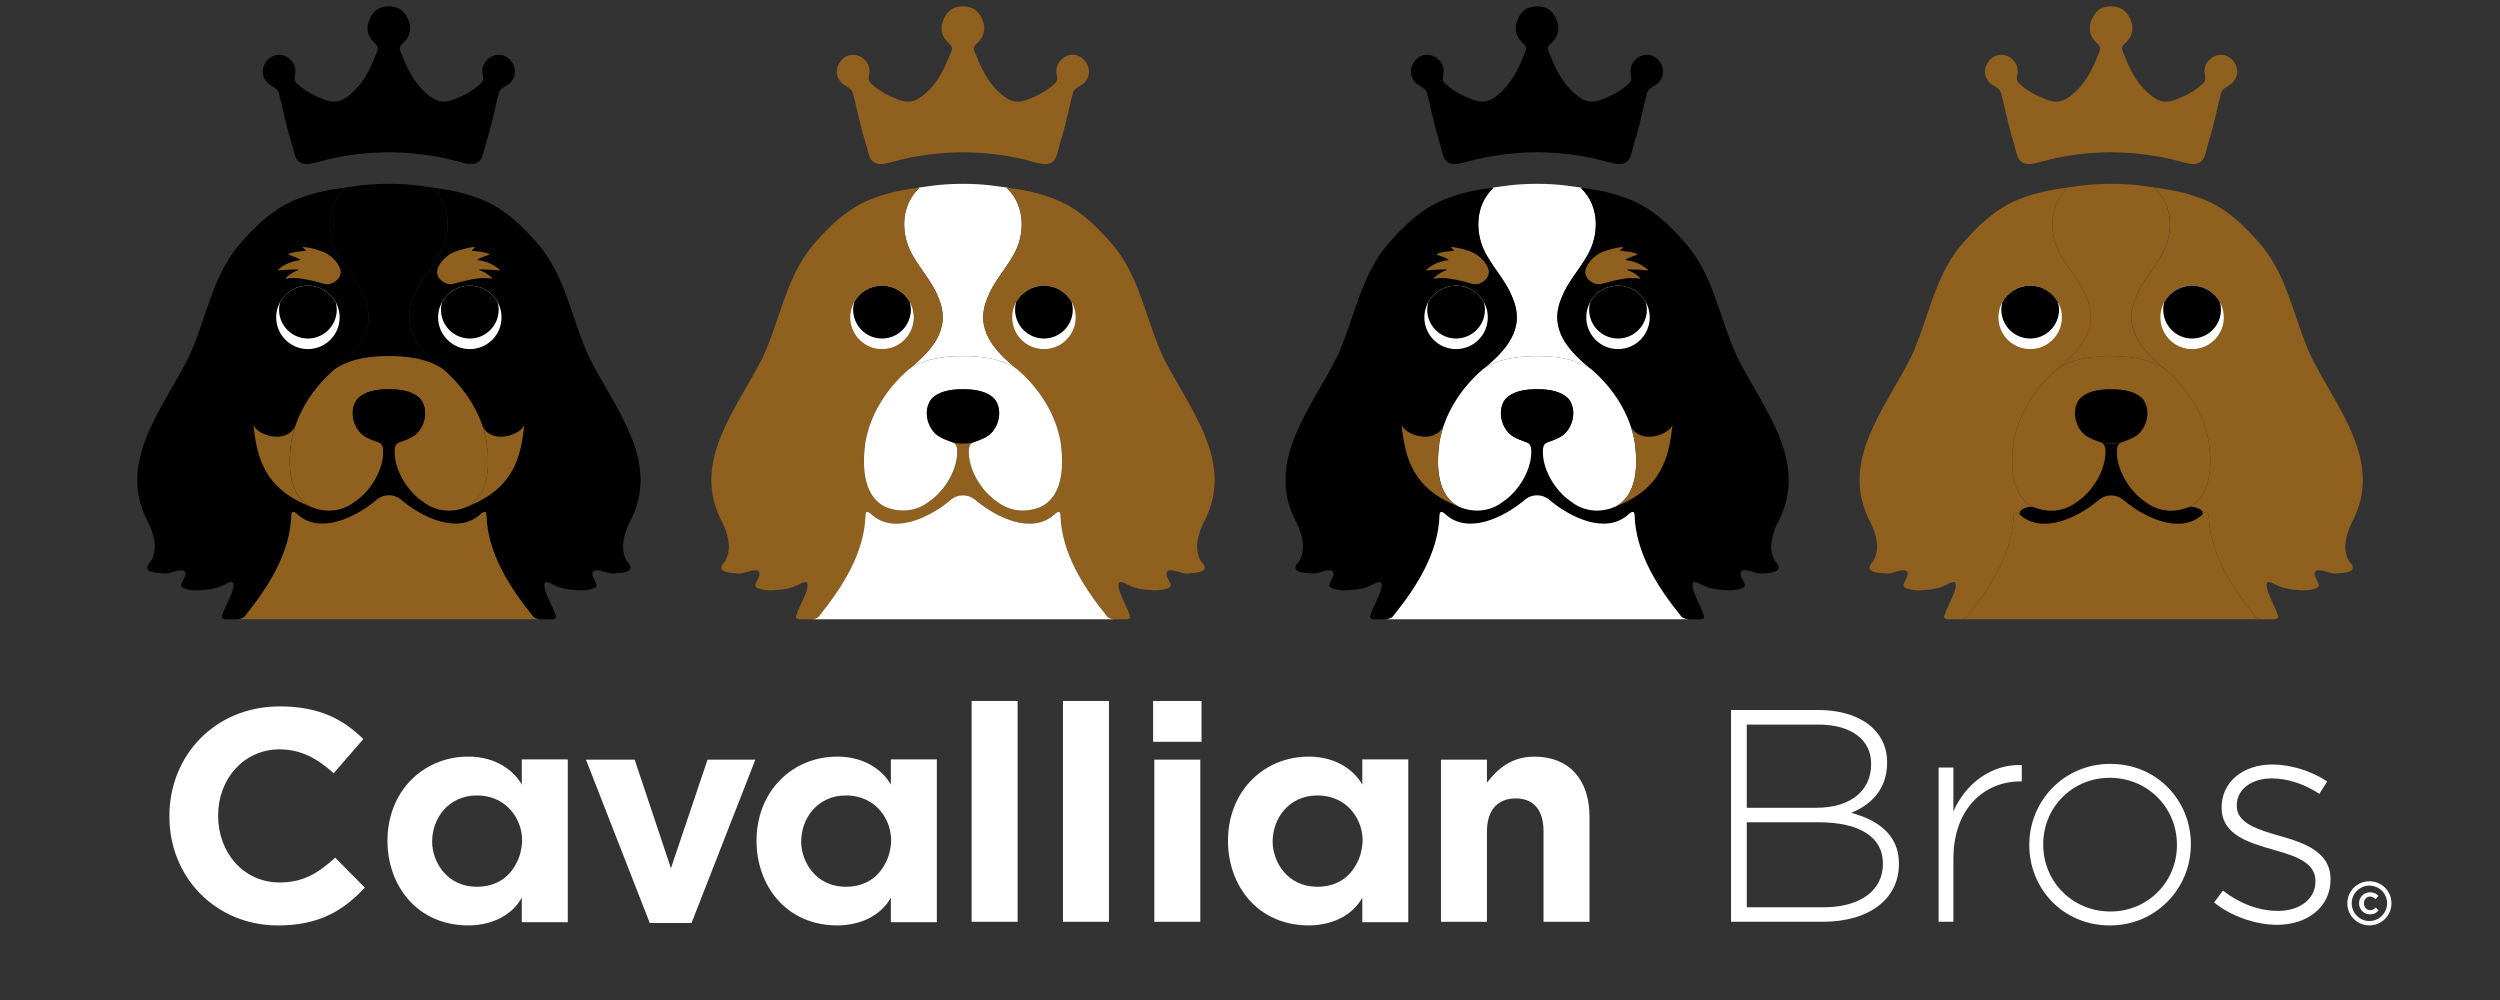 <?xml version="1.0" encoding="UTF-8"?>
<svg id="_レイヤー_1" xmlns="http://www.w3.org/2000/svg" version="1.1" viewBox="0 0 1000 400">
  <rect x="0" y="0" width="1000" height="400" fill="#333333" stroke="none"/>
  <!-- Generator: Adobe Illustrator 29.6.1, SVG Export Plug-In . SVG Version: 2.1.1 Build 9)  -->
  <defs>
    <style>
      .st0 {
        fill: none;
      }

      .st1 {
        fill: #8f601e;
      }

      .st2 {
        fill: #fff;
      }

      .st3 {
        fill: #804f21;
      }
    </style>
  </defs>
  <g id="_レイヤー_11">
    <g>
      <g>
        <path class="st2" d="M67.76,326.6v-.24c0-24.08,18.15-43.8,44.17-43.8,15.97,0,25.53,5.32,33.4,13.07l-11.86,13.67c-6.54-5.93-13.19-9.56-21.66-9.56-14.28,0-24.56,11.86-24.56,26.38v.24c0,14.52,10.04,26.62,24.56,26.62,9.68,0,15.61-3.87,22.26-9.92l11.86,11.98c-8.71,9.32-18.39,15.13-34.73,15.13-24.93,0-43.44-19.24-43.44-43.56h0Z"/>
        <path class="st2" d="M234.38,303.86h19.48l14.52,43.44,14.64-43.44h19.12l-25.53,65.34h-16.7l-25.53-65.34Z"/>
        <path class="st2" d="M388.65,280.38h18.39v88.33h-18.39v-88.33h0Z"/>
        <path class="st2" d="M425.19,280.38h18.39v88.33h-18.39v-88.33Z"/>
        <path class="st2" d="M461.25,280.38h19.36v16.34h-19.36v-16.34ZM461.73,303.86h18.39v64.86h-18.39v-64.86h0Z"/>
        <path class="st2" d="M576.39,303.86h18.39v9.2c4.24-5.44,9.68-10.4,19-10.4,13.91,0,22.02,9.2,22.02,24.08v41.99h-18.39v-36.18c0-8.71-4.11-13.19-11.13-13.19s-11.5,4.48-11.5,13.19v36.18h-18.39v-64.86h0Z"/>
        <g>
          <path class="st2" d="M692.42,284.01h34.97c9.56,0,17.3,2.79,22.02,7.5,3.51,3.51,5.44,7.98,5.44,13.31v.24c0,11.49-7.5,17.3-14.4,20.08,10.16,2.66,19.12,8.47,19.12,20.21v.24c0,14.16-12.1,23.11-30.37,23.11h-36.79v-84.7h0ZM726.67,323.1c12.71,0,21.78-6.17,21.78-17.42v-.24c0-9.32-7.62-15.61-21.18-15.61h-28.56v33.28h27.96,0ZM729.45,362.91c14.52,0,23.72-6.65,23.72-17.3v-.24c0-10.4-9.08-16.46-25.77-16.46h-28.68v34h30.73Z"/>
          <path class="st2" d="M775.43,307h5.93v17.54c4.84-11.01,15.13-19,27.35-18.51v6.53h-.6c-14.28,0-26.74,10.77-26.74,30.85v25.29h-5.93v-61.71h-.01Z"/>
          <path class="st2" d="M811.72,338.1v-.24c0-17.3,13.69-32.31,32.43-32.31s32.19,14.76,32.19,32.07v.24c0,17.3-13.69,32.31-32.43,32.31s-32.19-14.76-32.19-32.07ZM870.77,338.1v-.24c0-14.88-11.77-26.74-26.87-26.74s-26.61,11.98-26.61,26.5v.24c0,14.88,11.77,26.74,26.87,26.74s26.61-11.98,26.61-26.5Z"/>
          <path class="st2" d="M885.65,360.97l3.51-4.72c6.78,5.2,14.28,8.11,22.14,8.11,8.35,0,14.88-4.6,14.88-11.74v-.24c0-7.26-7.74-9.92-16.34-12.34-10.04-2.9-21.18-5.93-21.18-16.94v-.24c0-9.92,8.35-17.06,20.33-17.06,7.38,0,15.73,2.66,21.9,6.78l-3.15,4.96c-5.69-3.75-12.46-6.17-19-6.17-8.47,0-14.04,4.6-14.04,10.77v.24c0,6.9,8.35,9.44,17.18,11.98,9.92,2.79,20.33,6.42,20.33,17.3v.24c0,11.01-9.44,18.03-21.3,18.03-8.96,0-18.76-3.63-25.29-8.95h.03,0Z"/>
        </g>
        <path class="st2" d="M208.72,303.77v10.1c-2.78-5.1-9.84-11.23-21.42-11.23-17.84,0-32.31,13.67-32.31,33.7,0,17.95,11.93,33.82,32.31,33.82,8.92,0,17.37-3.71,21.42-11.11v9.82h18.39v-65.1h-18.39ZM206.58,345.22c-2.69,5.39-7.86,9.48-15.73,9.48-12.71,0-17.99-10.66-17.99-17.99v-.11c0-9.16,6.46-18.42,17.88-18.42,8.51,0,14,4.85,16.48,10.45,1.18,2.59,1.72,5.49,1.62,8.29-.22,2.91-.86,5.71-2.26,8.29h0Z"/>
        <path class="st2" d="M356.34,303.77v10.1c-2.78-5.1-9.84-11.23-21.42-11.23-17.84,0-32.31,13.67-32.31,33.7,0,17.95,11.93,33.82,32.31,33.82,8.92,0,17.37-3.71,21.42-11.11v9.82h18.39v-65.1h-18.39,0ZM354.19,345.22c-2.69,5.39-7.86,9.48-15.73,9.48-12.71,0-17.99-10.66-17.99-17.99v-.11c0-9.16,6.46-18.42,17.88-18.42,8.51,0,14,4.85,16.48,10.45,1.18,2.59,1.72,5.49,1.62,8.29-.22,2.91-.86,5.71-2.26,8.29h0Z"/>
        <path class="st2" d="M544.92,303.77v10.1c-2.78-5.1-9.84-11.23-21.42-11.23-17.84,0-32.31,13.67-32.31,33.7,0,17.95,11.93,33.82,32.31,33.82,8.92,0,17.37-3.71,21.42-11.11v9.82h18.39v-65.1h-18.39ZM542.78,345.22c-2.69,5.39-7.86,9.48-15.73,9.48-12.71,0-17.99-10.66-17.99-17.99v-.11c0-9.16,6.46-18.42,17.88-18.42,8.51,0,14,4.85,16.48,10.45,1.18,2.59,1.72,5.49,1.62,8.29-.22,2.91-.86,5.71-2.26,8.29h0Z"/>
        <g>
          <path class="st2" d="M947.76,354.25c3.91,0,7.08,3.18,7.08,7.08s-3.18,7.08-7.08,7.08-7.08-3.18-7.08-7.08,3.18-7.08,7.08-7.08M947.76,352.5c-4.88,0-8.83,3.95-8.83,8.83s3.95,8.83,8.83,8.83,8.83-3.95,8.83-8.83-3.95-8.83-8.83-8.83h0Z"/>
          <path class="st2" d="M943.62,361.37v-.03c0-2.4,1.86-4.42,4.39-4.42,1.6,0,2.59.59,3.38,1.46l-1.2,1.3c-.59-.62-1.22-1.05-2.19-1.05-1.41,0-2.43,1.22-2.43,2.69v.03c0,1.5,1.04,2.72,2.53,2.72.91,0,1.59-.43,2.19-1.06l1.17,1.15c-.83.93-1.81,1.58-3.46,1.58-2.51,0-4.37-1.97-4.37-4.37h-.01Z"/>
        </g>
      </g>
      <rect class="st0" x="67.76" y="280.38" width="864.48" height="89.78"/>
      <rect class="st0" y="247.71" width="1000" height="155.12"/>
    </g>
  </g>
  <g id="_レイヤー_2">
    <g>
      <g>
        <g>
          <g>
            <path class="st2" d="M577.59,169.92c.57-1.62,1.23-3.2,1.97-4.74-.74,1.54-1.4,3.13-1.97,4.74Z"/>
            <path class="st2" d="M581.18,162.09c.56-.97,1.15-1.93,1.77-2.87-.62.94-1.21,1.89-1.77,2.87Z"/>
            <path class="st2" d="M650.07,165.17c.74,1.54,1.4,3.13,1.97,4.74-.57-1.62-1.23-3.2-1.97-4.74Z"/>
            <path class="st2" d="M591.8,148.9c-.37.34-.73.68-1.09,1.02.36-.35.72-.69,1.09-1.02Z"/>
            <path class="st2" d="M593.18,147.67c-.38.33-.76.66-1.13,1,.37-.34.75-.67,1.13-1Z"/>
            <path class="st2" d="M589.57,151.06c.33-.33.65-.66.99-.98-.33.32-.66.65-.99.98Z"/>
            <path class="st2" d="M582.98,159.17c.3-.46.62-.91.93-1.36-.32.45-.63.9-.93,1.36Z"/>
            <path class="st2" d="M587.14,153.7c.34-.39.68-.77,1.03-1.16-.35.38-.69.77-1.03,1.16Z"/>
            <path class="st2" d="M588.34,152.35c.34-.37.69-.74,1.05-1.11-.35.36-.7.73-1.05,1.11Z"/>
            <path class="st2" d="M586.1,154.94c.34-.41.68-.82,1.02-1.23-.35.4-.69.81-1.02,1.23Z"/>
            <path class="st2" d="M583.99,157.71c.63-.88,1.28-1.75,1.96-2.59-.68.84-1.34,1.71-1.96,2.59Z"/>
            <path class="st2" d="M581.15,162.16c-.56.98-1.08,1.98-1.57,2.99.49-1.02,1.01-2.01,1.57-2.99Z"/>
            <path class="st2" d="M650.06,165.15c-.49-1.02-1.01-2.01-1.57-2.99.56.98,1.08,1.98,1.57,2.99Z"/>
            <path class="st2" d="M640.07,151.06c-.33-.33-.65-.66-.99-.98.33.32.66.65.99.98Z"/>
            <path class="st2" d="M638.92,149.92c-.36-.35-.72-.69-1.09-1.02.37.34.73.68,1.09,1.02Z"/>
            <path class="st2" d="M640.24,151.24c.35.36.7.73,1.05,1.11-.34-.37-.69-.74-1.05-1.11Z"/>
            <path class="st2" d="M597.02,75.48c-7.31,7.15-7.18,18.83-2.01,27.2,3.13,5.47,7.68,10.33,9.93,16.28,5.46,12.48-2.5,21.23-11.76,28.71,6.86-4.7,15.94-5.22,21.63-5.22s14.77.52,21.63,5.22c-9.26-7.48-17.22-16.23-11.76-28.71,2.25-5.95,6.8-10.81,9.93-16.28,5.17-8.37,5.3-20.05-2.01-27.2-.13-.18-.1-.35.13-.39-3.86-.51-9.07-1.56-17.93-1.56s-14.06,1.04-17.93,1.56c.23.03.26.21.13.39,0,0,.02,0,.02,0Z"/>
            <path class="st2" d="M637.58,148.67c-.37-.34-.75-.67-1.13-1,.38.33.76.66,1.13,1Z"/>
            <path class="st2" d="M641.47,152.54c.35.38.69.77,1.03,1.16-.34-.39-.68-.77-1.03-1.16Z"/>
            <path class="st2" d="M646.68,159.23c.62.94,1.21,1.89,1.77,2.87-.56-.97-1.15-1.93-1.77-2.87Z"/>
            <path class="st2" d="M645.72,157.81c.32.45.63.9.93,1.36-.3-.46-.62-.91-.93-1.36Z"/>
            <path class="st2" d="M642.51,153.71c.35.4.69.81,1.02,1.23-.34-.41-.68-.82-1.02-1.23Z"/>
            <path class="st2" d="M643.68,155.12c.68.84,1.34,1.71,1.96,2.59-.63-.88-1.28-1.75-1.96-2.59Z"/>
          </g>
          <path d="M656.26,22.43c-2.43,1.01-4.29,3.66-4.09,6.34.06,1.07.49,2.17.28,3.23-.32,1.19-1.49,1.89-2.39,2.68-2.5,2.09-5.5,3.65-8.59,4.81-5.66,2.52-8.75.71-12.92-3.28-3.74-3.7-6.26-8.52-8.13-13.36-.42-1.21-1.24-2.38-1.25-3.58.07-1.15,1.42-1.98,2.16-2.9,1.91-2.04,2.48-4.85,1.64-7.45-1.3-4.07-3.83-6.39-8.16-6.39s-6.86,2.32-8.16,6.39c-.83,2.6-.26,5.41,1.64,7.45.73.92,2.08,1.75,2.16,2.9,0,1.21-.83,2.37-1.25,3.58-1.87,4.84-4.39,9.66-8.13,13.36-4.16,3.99-7.26,5.8-12.92,3.28-3.09-1.16-6.09-2.72-8.59-4.81-.9-.8-2.07-1.49-2.39-2.68-.21-1.06.22-2.15.28-3.23.2-2.68-1.66-5.33-4.09-6.34-5.96-2.66-11.75,5.08-7.62,10.1,1.31,1.9,4.1,2.19,4.98,4.43,1.5,5.53,2.57,11.3,4.15,16.79.48,1.73,1.08,3.45,1.51,5.2.72,2.3.8,4.86,3.16,6.18,2.47,1.06,4.4.19,6.92-.32,9.16-2.67,19.69-3.9,28.34-3.9s19.19,1.23,28.34,3.9c2.52.51,4.44,1.38,6.92.32,2.36-1.33,2.44-3.89,3.16-6.18.43-1.75,1.03-3.47,1.51-5.2,1.58-5.49,2.66-11.26,4.15-16.79.88-2.24,3.67-2.53,4.98-4.43,4.13-5.02-1.66-12.76-7.62-10.1,0,0,.02,0,.02,0Z"/>
          <path class="st3" d="M649.86,65.92"/>
          <path d="M601.14,200.67c-5.09,3.98-11.6,4.5-17.37,2.1-9.23-4.44-9.26-17.07-8.01-25.89,1.97-11.44,8.72-21.75,17.42-29.21,9.26-7.48,17.22-16.23,11.76-28.71-2.25-5.95-6.8-10.81-9.93-16.28-5.17-8.37-5.3-20.05,2.01-27.2.13-.18.1-.35-.13-.39-5.4.68-11.98,1.94-17.2,3.98-10.4,3.52-18.37,11.29-25.31,19.5-10.45,12.82-12.81,29.69-19.66,44.36-10.44,20.78-28.91,41.92-16.28,65.81,2.38,4.77,4.09,10.75,1.27,15.66-4.58,4.77,2.2,4.7,5.29,5.02,2.46.17,5.47-1.94,7.87-1.11,2.41,2.23-3.84,6.13.43,7.15,2.53.81,4.92.83,7.47.49,2.47-.17,5.07-.57,7.37-1.68,1.22-.43,2.79-1.69,4.06-1.42,2.27,1.87-4.47,11.9-4.17,14.19l.02.04c.86,1.02,2.29.51,4.07.65,2.02,0,4.24.25,5.49-1.71,9.17-11.45,17.75-24.92,18.22-39.94.06-2.21,1.58-1.16,2.6-.14,9.04,7.88,22.84,1.04,30.78-5.4,2.06-1.91,3.94-2.4,5.62-2.4s3.56.49,5.62,2.4c7.94,6.44,21.75,13.28,30.78,5.4,1.02-1.02,2.54-2.07,2.6.14.47,15.02,9.05,28.49,18.22,39.94,1.25,1.96,3.46,1.71,5.49,1.71,1.78-.14,3.21.38,4.07-.65l.02-.04c.3-2.29-6.44-12.32-4.17-14.19,1.27-.26,2.84.99,4.06,1.42,2.29,1.11,4.9,1.5,7.37,1.68,2.55.34,4.93.32,7.47-.49,4.26-1.02-1.98-4.92.43-7.15,2.4-.82,5.41,1.28,7.87,1.11,3.09-.32,9.87-.25,5.29-5.02-2.82-4.91-1.11-10.9,1.27-15.66,12.63-23.89-5.84-45.03-16.28-65.81-6.85-14.67-9.22-31.54-19.66-44.36-6.94-8.2-14.91-15.98-25.31-19.5-5.22-2.04-11.81-3.3-17.2-3.98-.23.03-.26.21-.13.39,7.31,7.15,7.18,18.83,2.01,27.2-3.13,5.47-7.68,10.33-9.93,16.28-5.46,12.48,2.5,21.23,11.76,28.71,8.7,7.47,15.45,17.77,17.42,29.21,1.26,8.81,1.22,21.45-8.01,25.89-5.77,2.4-12.28,1.89-17.37-2.1-6.36-4.18-11.89-13.29-11.29-21.08.51-3.28,2.17-2.26,6.86-4.8,4.7-2.54,7.13-10.24,3.44-15.13-2.76-3.05-7.48-3.97-12.68-3.97s-9.92.91-12.68,3.97c-3.69,4.89-1.25,12.59,3.44,15.13,4.7,2.54,6.36,1.52,6.86,4.8.6,7.79-4.93,16.9-11.29,21.08h-.04,0Z"/>
          <path class="st2" d="M672.04,246.02c-9.17-11.45-17.75-24.92-18.22-39.94-.06-2.21-1.58-1.16-2.6-.14-9.04,7.88-22.84,1.04-30.78-5.4-2.06-1.91-3.94-2.4-5.62-2.4s-3.56.49-5.62,2.4c-7.94,6.44-21.75,13.28-30.78,5.4-1.02-1.02-2.54-2.07-2.6.14-.47,15.02-9.05,28.49-18.22,39.94-.78,1.23-1.95,1.59-3.21,1.69h120.86c-1.26-.1-2.43-.46-3.21-1.69Z"/>
          <path d="M609.58,176.53c-.1-.04-.19-.07-.28-.1.1.03.19.07.28.1Z"/>
          <path d="M620.05,176.53c.1-.04.19-.07.28-.1-.1.03-.19.07-.28.1Z"/>
          <path class="st0" d="M645.86,202.77c-5.77,2.4-12.28,1.89-17.37-2.1-6.36-4.18-11.89-13.29-11.29-21.08.28-1.81.91-2.31,2.22-2.82-1.35.45-2.97.68-4.6.68s-3.25-.23-4.6-.68c1.3.51,1.94,1.01,2.22,2.82.6,7.79-4.93,16.9-11.29,21.08-5.09,3.98-11.6,4.5-17.37,2.1-1.29-.41-6.69.77-5.36,3.18,9.04,7.88,22.84,1.04,30.78-5.4,2.06-1.91,3.94-2.4,5.62-2.4s3.56.49,5.62,2.4c7.94,6.44,21.75,13.28,30.78,5.4,1.33-2.4-4.07-3.59-5.36-3.18h0Z"/>
          <path class="st0" d="M658.01,175.82c-2.25-12.37-9.12-22.14-16.15-28.52s-16.93-9.02-27.04-9.02-20.01,2.64-27.04,9.02c-7.03,6.38-13.9,16.15-16.15,28.52-2.25,12.37-.39,21.86,6.79,30.12-1.33-2.4,4.07-3.59,5.36-3.18-9.23-4.44-9.26-17.07-8.01-25.89,1.97-11.44,8.72-21.75,17.42-29.21,6.86-4.7,15.95-5.22,21.63-5.22s14.77.52,21.63,5.22c8.7,7.47,15.45,17.77,17.42,29.21,1.26,8.81,1.22,21.45-8.01,25.89,1.29-.41,6.69.77,5.36,3.18,7.18-8.27,9.04-17.75,6.79-30.12h0Z"/>
          <path class="st2" d="M645.86,202.77c-5.77,2.4-12.28,1.89-17.37-2.1-6.36-4.18-11.89-13.29-11.29-21.08.28-1.81.91-2.31,2.22-2.82.2-.08.41-.16.64-.24.1-.04.19-.07.28-.1.96-.35,2.17-.79,3.73-1.64,4.7-2.54,7.13-10.24,3.44-15.13-2.76-3.05-7.48-3.97-12.68-3.97s-9.92.91-12.68,3.97c-3.69,4.89-1.25,12.59,3.44,15.13,1.55.84,2.77,1.29,3.73,1.64.09.03.18.06.28.1.23.08.44.16.64.24,1.3.51,1.94,1.01,2.22,2.82.6,7.79-4.93,16.9-11.29,21.08-5.09,3.98-11.6,4.5-17.37,2.1-9.23-4.44-9.26-17.07-8.01-25.89,1.97-11.44,8.72-21.75,17.42-29.21,6.86-4.7,15.95-5.22,21.63-5.22s14.77.52,21.63,5.22c8.7,7.47,15.45,17.77,17.42,29.21,1.26,8.81,1.22,21.45-8.01,25.89h-.02Z"/>
          <path d="M627.5,159.66c-2.76-3.05-7.48-3.97-12.68-3.97s-9.92.91-12.68,3.97c-3.69,4.89-1.25,12.59,3.44,15.13,1.55.84,2.77,1.29,3.73,1.64.09.03.18.06.28.1.23.08.44.16.64.24,1.35.45,2.97.68,4.6.68s3.25-.23,4.6-.68c.2-.08.41-.16.64-.24.1-.04.19-.07.28-.1.96-.35,2.17-.79,3.73-1.64,4.7-2.54,7.13-10.24,3.44-15.13h-.02Z"/>
          <circle class="st2" cx="582.43" cy="126.95" r="12.69"/>
          <path d="M593.56,120.85c-2.16-3.93-6.33-6.59-11.13-6.59s-8.97,2.66-11.13,6.59c-.26.96-.41,1.97-.41,3.02,0,6.37,5.17,11.54,11.54,11.54s11.54-5.17,11.54-11.54c0-1.05-.15-2.06-.41-3.02Z"/>
          <circle class="st2" cx="647.2" cy="126.95" r="12.69"/>
          <path d="M636.07,120.85c2.16-3.93,6.33-6.59,11.13-6.59s8.97,2.66,11.13,6.59c.26.96.41,1.97.41,3.02,0,6.37-5.17,11.54-11.54,11.54s-11.54-5.17-11.54-11.54c0-1.05.15-2.06.41-3.02Z"/>
          <path class="st1" d="M589.26,113.59c1.02.18,2.02.14,3.14-.44,2.8-1.46,4.01-3.85,2.46-6.74-1.44-2.67-3.95-4.83-6.8-5.86-3.64-1.32-6.38-1.67-7.41-1.76-.16-.01-.25.18-.13.29l1.01,1.01c.1.1.04.28-.11.29-1.22.06-5.07.33-6.63,1.21-.12.07-.11.24.01.3,1.14.51,3.44,1.1,4.46,1.89.12.09.06.28-.09.3-4.6.5-7.66,2.9-8.66,3.8-.12.11-.03.31.13.29,3.05-.31,6.21-.41,7.82-.43.19,0,.24.26.06.33-2.71,1-4.29,2.44-4.94,3.14-.11.12,0,.31.16.28,2.83-.63,5.91-.14,8.71.42,1.36.27,2.72.58,4.06.95.98.27,1.88.59,2.77.75l-.02-.02h0Z"/>
          <path class="st1" d="M640.38,113.59c-1.02.18-2.02.14-3.14-.44-2.8-1.46-4.01-3.85-2.46-6.74,1.44-2.67,3.95-4.83,6.8-5.86,3.64-1.32,6.38-1.67,7.41-1.76.16-.01.25.18.13.29l-1.01,1.01c-.1.1-.04.28.11.29,1.22.06,5.07.33,6.63,1.21.12.07.11.24-.01.3-1.14.51-3.44,1.1-4.46,1.89-.12.09-.06.28.09.3,4.6.5,7.66,2.9,8.66,3.8.12.11.03.31-.13.29-3.05-.31-6.21-.41-7.82-.43-.19,0-.24.26-.06.33,2.71,1,4.29,2.44,4.94,3.14.11.12,0,.31-.16.28-2.83-.63-5.91-.14-8.71.42-1.36.27-2.72.58-4.06.95-.98.27-1.88.59-2.77.75l.02-.02h0Z"/>
          <path class="st1" d="M583.77,202.77c-9.23-4.44-9.26-17.07-8.01-25.89.37-2.17.92-4.3,1.62-6.37h0c-3.95,7.52-15.49,3.38-16.76-.59,1.46,13.15,4.2,25.56,23.15,32.85h0Z"/>
          <path class="st1" d="M645.86,202.77c9.23-4.44,9.26-17.07,8.01-25.89-.37-2.17-.92-4.3-1.62-6.37h0c3.95,7.52,15.49,3.38,16.76-.59-1.46,13.15-4.2,25.56-23.15,32.85h0Z"/>
        </g>
        <g>
          <g>
            <g>
              <path class="st2" d="M347.95,169.92c.57-1.62,1.23-3.2,1.97-4.74-.74,1.54-1.4,3.13-1.97,4.74Z"/>
              <path class="st2" d="M351.55,162.09c.56-.97,1.15-1.93,1.77-2.87-.62.94-1.21,1.89-1.77,2.87Z"/>
              <path class="st2" d="M420.44,165.17c.74,1.54,1.4,3.13,1.97,4.74-.57-1.62-1.23-3.2-1.97-4.74Z"/>
              <path class="st2" d="M362.17,148.9c-.37.34-.73.68-1.09,1.02.36-.35.72-.69,1.09-1.02Z"/>
              <path class="st2" d="M363.55,147.67c-.38.33-.76.66-1.13,1,.37-.34.75-.67,1.13-1Z"/>
              <path class="st2" d="M359.93,151.06c.33-.33.65-.66.99-.98-.33.32-.66.65-.99.98Z"/>
              <path class="st2" d="M353.35,159.17c.3-.46.62-.91.93-1.36-.32.45-.63.9-.93,1.36Z"/>
              <path class="st2" d="M357.5,153.7c.34-.39.68-.77,1.03-1.16-.35.38-.69.77-1.03,1.16Z"/>
              <path class="st2" d="M358.71,152.35c.34-.37.69-.74,1.05-1.11-.35.36-.7.73-1.05,1.11Z"/>
              <path class="st2" d="M356.47,154.94c.34-.41.68-.82,1.02-1.23-.35.4-.69.81-1.02,1.23Z"/>
              <path class="st2" d="M354.36,157.71c.63-.88,1.28-1.75,1.96-2.59-.68.84-1.34,1.71-1.96,2.59Z"/>
              <path class="st2" d="M351.51,162.16c-.56.98-1.08,1.98-1.57,2.99.49-1.02,1.01-2.01,1.57-2.99Z"/>
              <path class="st2" d="M420.43,165.15c-.49-1.02-1.01-2.01-1.57-2.99.56.98,1.08,1.98,1.57,2.99Z"/>
              <path class="st2" d="M410.43,151.06c-.33-.33-.65-.66-.99-.98.33.32.66.65.99.98Z"/>
              <path class="st2" d="M409.29,149.92c-.36-.35-.72-.69-1.09-1.02.37.34.73.68,1.09,1.02Z"/>
              <path class="st2" d="M410.61,151.24c.35.36.7.73,1.05,1.11-.34-.37-.69-.74-1.05-1.11Z"/>
              <path class="st2" d="M367.39,75.48c-7.31,7.15-7.18,18.83-2.01,27.2,3.13,5.47,7.68,10.33,9.93,16.28,5.46,12.48-2.5,21.23-11.76,28.71,6.86-4.7,15.94-5.22,21.63-5.22s14.77.52,21.63,5.22c-9.26-7.48-17.22-16.23-11.76-28.71,2.25-5.95,6.8-10.81,9.93-16.28,5.17-8.37,5.3-20.05-2.01-27.2-.13-.18-.1-.35.13-.39-3.86-.51-9.07-1.56-17.93-1.56s-14.06,1.04-17.93,1.56c.23.03.26.21.13.39h.02Z"/>
              <path class="st2" d="M407.95,148.67c-.37-.34-.75-.67-1.13-1,.38.33.76.66,1.13,1Z"/>
              <path class="st2" d="M411.83,152.54c.35.38.69.77,1.03,1.16-.34-.39-.68-.77-1.03-1.16Z"/>
              <path class="st2" d="M417.05,159.23c.62.94,1.21,1.89,1.77,2.87-.56-.97-1.15-1.93-1.77-2.87Z"/>
              <path class="st2" d="M416.08,157.81c.32.45.63.9.93,1.36-.3-.46-.62-.91-.93-1.36Z"/>
              <path class="st2" d="M412.87,153.71c.35.4.69.81,1.02,1.23-.34-.41-.68-.82-1.02-1.23Z"/>
              <path class="st2" d="M414.04,155.12c.68.84,1.34,1.71,1.96,2.59-.63-.88-1.28-1.75-1.96-2.59Z"/>
            </g>
            <path class="st1" d="M426.62,22.43c-2.43,1.01-4.29,3.66-4.09,6.34.06,1.07.49,2.17.28,3.23-.32,1.19-1.49,1.89-2.39,2.68-2.5,2.09-5.5,3.65-8.59,4.81-5.66,2.52-8.75.71-12.92-3.28-3.74-3.7-6.26-8.52-8.13-13.36-.42-1.21-1.24-2.38-1.25-3.58.07-1.15,1.42-1.98,2.16-2.9,1.91-2.04,2.48-4.85,1.64-7.45-1.3-4.07-3.83-6.39-8.16-6.39s-6.86,2.32-8.16,6.39c-.83,2.6-.26,5.41,1.64,7.45.73.92,2.08,1.75,2.16,2.9,0,1.21-.83,2.37-1.25,3.58-1.87,4.84-4.39,9.66-8.13,13.36-4.16,3.99-7.26,5.8-12.92,3.28-3.09-1.16-6.09-2.72-8.59-4.81-.9-.8-2.07-1.49-2.39-2.68-.21-1.06.22-2.15.28-3.23.2-2.68-1.66-5.33-4.09-6.34-5.96-2.66-11.75,5.08-7.62,10.1,1.31,1.9,4.1,2.19,4.98,4.43,1.5,5.53,2.57,11.3,4.15,16.79.48,1.73,1.08,3.45,1.51,5.2.72,2.3.8,4.86,3.16,6.18,2.47,1.06,4.4.19,6.92-.32,9.16-2.67,19.69-3.9,28.34-3.9s19.19,1.23,28.34,3.9c2.52.51,4.44,1.38,6.92.32,2.36-1.33,2.44-3.89,3.16-6.18.43-1.75,1.03-3.47,1.51-5.2,1.58-5.49,2.66-11.26,4.15-16.79.88-2.24,3.67-2.53,4.98-4.43,4.13-5.02-1.66-12.76-7.62-10.1h.02,0Z"/>
            <path class="st3" d="M420.22,65.92"/>
            <path class="st1" d="M371.51,200.67c-5.09,3.98-11.6,4.5-17.37,2.1-9.23-4.44-9.26-17.07-8.01-25.89,1.97-11.44,8.72-21.75,17.42-29.21,9.26-7.48,17.22-16.23,11.76-28.71-2.25-5.95-6.8-10.81-9.93-16.28-5.17-8.37-5.3-20.05,2.01-27.2.13-.18.1-.35-.13-.39-5.4.68-11.98,1.94-17.2,3.98-10.4,3.52-18.37,11.29-25.31,19.5-10.45,12.82-12.81,29.69-19.66,44.36-10.44,20.78-28.91,41.92-16.28,65.81,2.38,4.77,4.09,10.75,1.27,15.66-4.58,4.77,2.2,4.7,5.29,5.02,2.46.17,5.47-1.94,7.87-1.11,2.41,2.23-3.84,6.13.43,7.15,2.53.81,4.92.83,7.47.49,2.47-.17,5.07-.57,7.37-1.68,1.22-.43,2.79-1.69,4.06-1.42,2.27,1.87-4.47,11.9-4.17,14.19l.02.04c.86,1.02,2.29.51,4.07.65,2.02,0,4.24.25,5.49-1.71,9.17-11.45,17.75-24.92,18.22-39.94.06-2.21,1.58-1.16,2.6-.14,9.04,7.88,22.84,1.04,30.78-5.4,2.06-1.91,3.94-2.4,5.62-2.4s3.56.49,5.62,2.4c7.94,6.44,21.75,13.28,30.78,5.4,1.02-1.02,2.54-2.07,2.6.14.47,15.02,9.05,28.49,18.22,39.94,1.25,1.96,3.46,1.71,5.49,1.71,1.78-.14,3.21.38,4.07-.65l.02-.04c.3-2.29-6.44-12.32-4.17-14.19,1.27-.26,2.84.99,4.06,1.42,2.29,1.11,4.9,1.5,7.37,1.68,2.55.34,4.93.32,7.47-.49,4.26-1.02-1.98-4.92.43-7.15,2.4-.82,5.41,1.28,7.87,1.11,3.09-.32,9.87-.25,5.29-5.02-2.82-4.91-1.11-10.9,1.27-15.66,12.63-23.89-5.84-45.03-16.28-65.81-6.85-14.67-9.22-31.54-19.66-44.36-6.94-8.2-14.91-15.98-25.31-19.5-5.22-2.04-11.81-3.3-17.2-3.98-.23.03-.26.21-.13.39,7.31,7.15,7.18,18.83,2.01,27.2-3.13,5.47-7.68,10.33-9.93,16.28-5.46,12.48,2.5,21.23,11.76,28.71,8.7,7.47,15.45,17.77,17.42,29.21,1.26,8.81,1.22,21.45-8.01,25.89-5.77,2.4-12.28,1.89-17.37-2.1-6.36-4.18-11.89-13.29-11.29-21.08.51-3.28,2.17-2.26,6.86-4.8,4.7-2.54,7.13-10.24,3.44-15.13-2.76-3.05-7.48-3.97-12.68-3.97s-9.92.91-12.68,3.97c-3.69,4.89-1.25,12.59,3.44,15.13,4.7,2.54,6.36,1.52,6.86,4.8.6,7.79-4.93,16.9-11.29,21.08h-.04,0Z"/>
            <path class="st2" d="M442.41,246.02c-9.17-11.45-17.75-24.92-18.22-39.94-.06-2.21-1.58-1.16-2.6-.14-9.04,7.88-22.84,1.04-30.78-5.4-2.06-1.91-3.94-2.4-5.62-2.4s-3.56.49-5.62,2.4c-7.94,6.44-21.75,13.28-30.78,5.4-1.02-1.02-2.54-2.07-2.6.14-.47,15.02-9.05,28.49-18.22,39.94-.78,1.23-1.95,1.59-3.21,1.69h120.86c-1.26-.1-2.43-.46-3.21-1.69Z"/>
            <path d="M379.95,176.53c-.1-.04-.19-.07-.28-.1.1.03.19.07.28.1Z"/>
            <circle class="st2" cx="352.8" cy="126.95" r="12.69"/>
            <path d="M363.93,120.85c-2.16-3.93-6.33-6.59-11.13-6.59s-8.97,2.66-11.13,6.59c-.26.96-.41,1.97-.41,3.02,0,6.37,5.17,11.54,11.54,11.54s11.54-5.17,11.54-11.54c0-1.05-.15-2.06-.41-3.02Z"/>
            <circle class="st2" cx="417.57" cy="126.95" r="12.69"/>
            <path d="M406.44,120.85c2.16-3.93,6.33-6.59,11.13-6.59s8.97,2.66,11.13,6.59c.26.96.41,1.97.41,3.02,0,6.37-5.17,11.54-11.54,11.54s-11.54-5.17-11.54-11.54c0-1.05.15-2.06.41-3.02Z"/>
            <path d="M390.41,176.53c.1-.04.19-.07.28-.1-.1.03-.19.07-.28.1Z"/>
            <path class="st0" d="M416.23,202.77c-5.77,2.4-12.28,1.89-17.37-2.1-6.36-4.18-11.89-13.29-11.29-21.08.28-1.81.91-2.31,2.22-2.82-1.35.45-2.97.68-4.6.68s-3.25-.23-4.6-.68c1.3.51,1.94,1.01,2.22,2.82.6,7.79-4.93,16.9-11.29,21.08-5.09,3.98-11.6,4.5-17.37,2.1-1.29-.41-6.69.77-5.36,3.18,9.04,7.88,22.84,1.04,30.78-5.4,2.06-1.91,3.94-2.4,5.62-2.4s3.56.49,5.62,2.4c7.94,6.44,21.75,13.28,30.78,5.4,1.33-2.4-4.07-3.59-5.36-3.18Z"/>
            <path class="st0" d="M428.37,175.82c-2.25-12.37-9.12-22.14-16.15-28.52s-16.93-9.02-27.04-9.02-20.01,2.64-27.04,9.02-13.9,16.15-16.15,28.52c-2.25,12.37-.39,21.86,6.79,30.12-1.33-2.4,4.07-3.59,5.36-3.18-9.23-4.44-9.26-17.07-8.01-25.89,1.97-11.44,8.72-21.75,17.42-29.21,6.86-4.7,15.95-5.22,21.63-5.22s14.77.52,21.63,5.22c8.7,7.47,15.45,17.77,17.42,29.21,1.26,8.81,1.22,21.45-8.01,25.89,1.29-.41,6.69.77,5.36,3.18,7.18-8.27,9.04-17.75,6.79-30.12h0Z"/>
            <path class="st2" d="M416.23,202.77c-5.77,2.4-12.28,1.89-17.37-2.1-6.36-4.18-11.89-13.29-11.29-21.08.28-1.81.91-2.31,2.22-2.82.2-.08.41-.16.64-.24.1-.04.19-.07.28-.1.96-.35,2.17-.79,3.73-1.64,4.7-2.54,7.13-10.24,3.44-15.13-2.76-3.05-7.48-3.97-12.68-3.97s-9.92.91-12.68,3.97c-3.69,4.89-1.25,12.59,3.44,15.13,1.55.84,2.77,1.29,3.73,1.64.09.03.18.06.28.1.23.08.44.16.64.24,1.3.51,1.94,1.01,2.22,2.82.6,7.79-4.93,16.9-11.29,21.08-5.09,3.98-11.6,4.5-17.37,2.1-9.23-4.44-9.26-17.07-8.01-25.89,1.97-11.44,8.72-21.75,17.42-29.21,6.86-4.7,15.95-5.22,21.63-5.22s14.77.52,21.63,5.22c8.7,7.47,15.45,17.77,17.42,29.21,1.26,8.81,1.22,21.45-8.01,25.89h-.02Z"/>
            <path d="M397.87,159.66c-2.76-3.05-7.48-3.97-12.68-3.97s-9.92.91-12.68,3.97c-3.69,4.89-1.25,12.59,3.44,15.13,1.55.84,2.77,1.29,3.73,1.64.09.03.18.06.28.1.23.08.44.16.64.24,1.35.45,2.97.68,4.6.68s3.25-.23,4.6-.68c.2-.08.41-.16.64-.24.1-.04.19-.07.28-.1.96-.35,2.17-.79,3.73-1.64,4.7-2.54,7.13-10.24,3.44-15.13h-.02Z"/>
            <path class="st1" d="M359.62,113.59c1.02.18,2.02.14,3.14-.44,2.8-1.46,4.01-3.85,2.46-6.74-1.44-2.67-3.95-4.83-6.8-5.86-3.64-1.32-6.38-1.67-7.41-1.76-.16-.01-.25.18-.13.29l1.01,1.01c.1.1.04.28-.11.29-1.22.06-5.07.33-6.63,1.21-.12.07-.11.24.01.3,1.14.51,3.44,1.1,4.46,1.89.12.09.06.28-.09.3-4.6.5-7.66,2.9-8.66,3.8-.12.11-.03.31.13.29,3.05-.31,6.21-.41,7.82-.43.19,0,.24.26.06.33-2.71,1-4.29,2.44-4.94,3.14-.11.12,0,.31.16.28,2.83-.63,5.91-.14,8.71.42,1.36.27,2.72.58,4.06.95.98.27,1.88.59,2.77.75l-.02-.02h0Z"/>
            <path class="st1" d="M410.74,113.59c-1.02.18-2.02.14-3.14-.44-2.8-1.46-4.01-3.85-2.46-6.74,1.44-2.67,3.95-4.83,6.8-5.86,3.64-1.32,6.38-1.67,7.41-1.76.16-.01.25.18.13.29l-1.01,1.01c-.1.1-.04.28.11.29,1.22.06,5.07.33,6.63,1.21.12.07.11.24-.01.3-1.14.51-3.44,1.1-4.46,1.89-.12.09-.06.28.09.3,4.6.5,7.66,2.9,8.66,3.8.12.11.03.31-.13.29-3.05-.31-6.21-.41-7.82-.43-.19,0-.24.26-.06.33,2.71,1,4.29,2.44,4.94,3.14.11.12,0,.31-.16.28-2.83-.63-5.91-.14-8.71.42-1.36.27-2.72.58-4.06.95-.98.27-1.88.59-2.77.75l.02-.02h0Z"/>
          </g>
          <path class="st0" d="M354.14,202.77c-9.23-4.44-9.26-17.07-8.01-25.89.37-2.17.92-4.3,1.62-6.37h0c-3.95,7.52-15.49,3.38-16.76-.59,1.46,13.15,4.2,25.56,23.15,32.85h0Z"/>
          <path class="st0" d="M416.23,202.77c9.23-4.44,9.26-17.07,8.01-25.89-.37-2.17-.92-4.3-1.62-6.37h0c3.95,7.52,15.49,3.38,16.76-.59-1.46,13.15-4.2,25.56-23.15,32.85h0Z"/>
        </g>
        <g>
          <g>
            <g>
              <path class="st1" d="M807.22,169.92c.57-1.62,1.23-3.2,1.97-4.74-.74,1.54-1.4,3.13-1.97,4.74Z"/>
              <path class="st1" d="M810.82,162.09c.56-.97,1.15-1.93,1.77-2.87-.62.94-1.21,1.89-1.77,2.87Z"/>
              <path class="st1" d="M879.71,165.17c.74,1.54,1.4,3.13,1.97,4.74-.57-1.62-1.23-3.2-1.97-4.74Z"/>
              <path class="st1" d="M821.44,148.9c-.37.34-.73.68-1.09,1.02.36-.35.72-.69,1.09-1.02Z"/>
              <path class="st1" d="M822.82,147.67c-.38.33-.76.66-1.13,1,.37-.34.75-.67,1.13-1Z"/>
              <path class="st1" d="M819.2,151.06c.33-.33.65-.66.99-.98-.33.32-.66.65-.99.98Z"/>
              <path class="st1" d="M812.62,159.17c.3-.46.62-.91.93-1.36-.32.45-.63.9-.93,1.36Z"/>
              <path class="st1" d="M816.77,153.7c.34-.39.68-.77,1.03-1.16-.35.38-.69.77-1.03,1.16Z"/>
              <path class="st1" d="M817.98,152.35c.34-.37.69-.74,1.05-1.11-.35.36-.7.73-1.05,1.11Z"/>
              <path class="st1" d="M815.74,154.94c.34-.41.68-.82,1.02-1.23-.35.4-.69.81-1.02,1.23Z"/>
              <path class="st1" d="M813.63,157.71c.63-.88,1.28-1.75,1.96-2.59-.68.84-1.34,1.71-1.96,2.59Z"/>
              <path class="st1" d="M810.78,162.16c-.56.98-1.08,1.98-1.57,2.99.49-1.02,1.01-2.01,1.57-2.99Z"/>
              <path class="st1" d="M879.7,165.15c-.49-1.02-1.01-2.01-1.57-2.99.56.98,1.08,1.98,1.57,2.99Z"/>
              <path class="st1" d="M869.7,151.06c-.33-.33-.65-.66-.99-.98.33.32.66.65.99.98Z"/>
              <path class="st1" d="M868.56,149.92c-.36-.35-.72-.69-1.09-1.02.37.34.73.68,1.09,1.02Z"/>
              <path class="st1" d="M869.88,151.24c.35.36.7.73,1.05,1.11-.34-.37-.69-.74-1.05-1.11Z"/>
              <path class="st1" d="M826.66,75.48c-7.31,7.15-7.18,18.83-2.01,27.2,3.13,5.47,7.68,10.33,9.93,16.28,5.46,12.48-2.5,21.23-11.76,28.71,6.86-4.7,15.94-5.22,21.63-5.22s14.77.52,21.63,5.22c-9.26-7.48-17.22-16.23-11.76-28.71,2.25-5.95,6.8-10.81,9.93-16.28,5.17-8.37,5.3-20.05-2.01-27.2-.13-.18-.1-.35.13-.39-3.86-.51-9.07-1.56-17.93-1.56s-14.06,1.04-17.93,1.56c.23.03.26.21.13.39,0,0,.02,0,.02,0Z"/>
              <path class="st1" d="M867.22,148.67c-.37-.34-.75-.67-1.13-1,.38.33.76.66,1.13,1Z"/>
              <path class="st1" d="M871.1,152.54c.35.38.69.77,1.03,1.16-.34-.39-.68-.77-1.03-1.16Z"/>
              <path class="st1" d="M876.32,159.23c.62.94,1.21,1.89,1.77,2.87-.56-.97-1.15-1.93-1.77-2.87Z"/>
              <path class="st1" d="M875.35,157.81c.32.45.63.9.93,1.36-.3-.46-.62-.91-.93-1.36Z"/>
              <path class="st1" d="M872.14,153.71c.35.4.69.81,1.02,1.23-.34-.41-.68-.82-1.02-1.23Z"/>
              <path class="st1" d="M873.31,155.12c.68.84,1.34,1.71,1.96,2.59-.63-.88-1.28-1.75-1.96-2.59Z"/>
            </g>
            <path class="st1" d="M885.89,22.43c-2.43,1.01-4.29,3.66-4.09,6.34.06,1.07.49,2.17.28,3.23-.32,1.19-1.49,1.89-2.39,2.68-2.5,2.09-5.5,3.65-8.59,4.81-5.66,2.52-8.75.71-12.92-3.28-3.74-3.7-6.26-8.52-8.13-13.36-.42-1.21-1.24-2.38-1.25-3.58.07-1.15,1.42-1.98,2.16-2.9,1.91-2.04,2.48-4.85,1.64-7.45-1.3-4.07-3.83-6.39-8.16-6.39s-6.86,2.32-8.16,6.39c-.83,2.6-.26,5.41,1.64,7.45.73.92,2.08,1.75,2.16,2.9,0,1.21-.83,2.37-1.25,3.58-1.87,4.84-4.39,9.66-8.13,13.36-4.16,3.99-7.26,5.8-12.92,3.28-3.09-1.16-6.09-2.72-8.59-4.81-.9-.8-2.07-1.49-2.39-2.68-.21-1.06.22-2.15.28-3.23.2-2.68-1.66-5.33-4.09-6.34-5.96-2.66-11.75,5.08-7.62,10.1,1.31,1.9,4.1,2.19,4.98,4.43,1.5,5.53,2.57,11.3,4.15,16.79.48,1.73,1.08,3.45,1.51,5.2.72,2.3.8,4.86,3.16,6.18,2.47,1.06,4.4.19,6.92-.32,9.16-2.67,19.69-3.9,28.34-3.9s19.19,1.23,28.34,3.9c2.52.51,4.44,1.38,6.92.32,2.36-1.33,2.44-3.89,3.16-6.18.43-1.75,1.03-3.47,1.51-5.2,1.58-5.49,2.66-11.26,4.15-16.79.88-2.24,3.67-2.53,4.98-4.43,4.13-5.02-1.66-12.76-7.62-10.1,0,0,.02,0,.02,0Z"/>
            <path class="st3" d="M879.49,65.92"/>
            <path class="st1" d="M830.78,200.67c-5.09,3.98-11.6,4.5-17.37,2.1-9.23-4.44-9.26-17.07-8.01-25.89,1.97-11.44,8.72-21.75,17.42-29.21,9.26-7.48,17.22-16.23,11.76-28.71-2.25-5.95-6.8-10.81-9.93-16.28-5.17-8.37-5.3-20.05,2.01-27.2.13-.18.1-.35-.13-.39-5.4.68-11.98,1.94-17.2,3.98-10.4,3.52-18.37,11.29-25.31,19.5-10.45,12.82-12.81,29.69-19.66,44.36-10.44,20.78-28.91,41.92-16.28,65.81,2.38,4.77,4.09,10.75,1.27,15.66-4.58,4.77,2.2,4.7,5.29,5.02,2.46.17,5.47-1.94,7.87-1.11,2.41,2.23-3.84,6.13.43,7.15,2.53.81,4.92.83,7.47.49,2.47-.17,5.07-.57,7.37-1.68,1.22-.43,2.79-1.69,4.06-1.42,2.27,1.87-4.47,11.9-4.17,14.19l.02.04c.86,1.02,2.29.51,4.07.65,2.02,0,4.24.25,5.49-1.71,9.17-11.45,17.75-24.92,18.22-39.94.06-2.21,1.58-1.16,2.6-.14,9.04,7.88,22.84,1.04,30.78-5.4,2.06-1.91,3.94-2.4,5.62-2.4s3.56.49,5.62,2.4c7.94,6.44,21.75,13.28,30.78,5.4,1.02-1.02,2.54-2.07,2.6.14.47,15.02,9.05,28.49,18.22,39.94,1.25,1.96,3.46,1.71,5.49,1.71,1.78-.14,3.21.38,4.07-.65l.02-.04c.3-2.29-6.44-12.32-4.17-14.19,1.27-.26,2.84.99,4.06,1.42,2.29,1.11,4.9,1.5,7.37,1.68,2.55.34,4.93.32,7.47-.49,4.26-1.02-1.98-4.92.43-7.15,2.4-.82,5.41,1.28,7.87,1.11,3.09-.32,9.87-.25,5.29-5.02-2.82-4.91-1.11-10.9,1.27-15.66,12.63-23.89-5.84-45.03-16.28-65.81-6.85-14.67-9.22-31.54-19.66-44.36-6.94-8.2-14.91-15.98-25.31-19.5-5.22-2.04-11.81-3.3-17.2-3.98-.23.03-.26.21-.13.39,7.31,7.15,7.18,18.83,2.01,27.2-3.13,5.47-7.68,10.33-9.93,16.28-5.46,12.48,2.5,21.23,11.76,28.71,8.7,7.47,15.45,17.77,17.42,29.21,1.26,8.81,1.22,21.45-8.01,25.89-5.77,2.4-12.28,1.89-17.37-2.1-6.36-4.18-11.89-13.29-11.29-21.08.51-3.28,2.17-2.26,6.86-4.8,4.7-2.54,7.13-10.24,3.44-15.13-2.76-3.05-7.48-3.97-12.68-3.97s-9.92.91-12.68,3.97c-3.69,4.89-1.25,12.59,3.44,15.13,4.7,2.54,6.36,1.52,6.86,4.8.6,7.79-4.93,16.9-11.29,21.08h-.04,0Z"/>
            <path class="st1" d="M901.68,246.02c-9.17-11.45-17.75-24.92-18.22-39.94-.06-2.21-1.58-1.16-2.6-.14-9.04,7.88-22.84,1.04-30.78-5.4-2.06-1.91-3.94-2.4-5.62-2.4s-3.56.49-5.62,2.4c-7.94,6.44-21.75,13.28-30.78,5.4-1.02-1.02-2.54-2.07-2.6.14-.47,15.02-9.05,28.49-18.22,39.94-.78,1.23-1.95,1.59-3.21,1.69h120.86c-1.26-.1-2.43-.46-3.21-1.69Z"/>
            <path d="M839.22,176.53c-.1-.04-.19-.07-.28-.1.1.03.19.07.28.1Z"/>
            <path d="M849.68,176.53c.1-.04.19-.07.28-.1-.1.03-.19.07-.28.1Z"/>
            <path d="M875.5,202.77c-5.77,2.4-12.28,1.89-17.37-2.1-6.36-4.18-11.89-13.29-11.29-21.08.28-1.81.91-2.31,2.22-2.82-1.35.45-2.97.68-4.6.68s-3.25-.23-4.6-.68c1.3.51,1.94,1.01,2.22,2.82.6,7.79-4.93,16.9-11.29,21.08-5.09,3.98-11.6,4.5-17.37,2.1-1.29-.41-6.69.77-5.36,3.18,9.04,7.88,22.84,1.04,30.78-5.4,2.06-1.91,3.94-2.4,5.62-2.4s3.56.49,5.62,2.4c7.94,6.44,21.75,13.28,30.78,5.4,1.33-2.4-4.07-3.59-5.36-3.18h0Z"/>
            <path class="st0" d="M887.64,175.82c-2.25-12.37-9.12-22.14-16.15-28.52s-16.93-9.02-27.04-9.02-20.01,2.64-27.04,9.02c-7.03,6.38-13.9,16.15-16.15,28.52-2.25,12.37-.39,21.86,6.79,30.12-1.33-2.4,4.07-3.59,5.36-3.18-9.23-4.44-9.26-17.07-8.01-25.89,1.97-11.44,8.72-21.75,17.42-29.21,6.86-4.7,15.95-5.22,21.63-5.22s14.77.52,21.63,5.22c8.7,7.47,15.45,17.77,17.42,29.21,1.26,8.81,1.22,21.45-8.01,25.89,1.29-.41,6.69.77,5.36,3.18,7.18-8.27,9.04-17.75,6.79-30.12h0Z"/>
            <path class="st1" d="M875.5,202.77c-5.77,2.4-12.28,1.89-17.37-2.1-6.36-4.18-11.89-13.29-11.29-21.08.28-1.81.91-2.31,2.22-2.82.2-.08.41-.16.64-.24.1-.04.19-.07.28-.1.96-.35,2.17-.79,3.73-1.64,4.7-2.54,7.13-10.24,3.44-15.13-2.76-3.05-7.48-3.97-12.68-3.97s-9.92.91-12.68,3.97c-3.69,4.89-1.25,12.59,3.44,15.13,1.55.84,2.77,1.29,3.73,1.64.09.03.18.06.28.1.23.08.44.16.64.24,1.3.51,1.94,1.01,2.22,2.82.6,7.79-4.93,16.9-11.29,21.08-5.09,3.98-11.6,4.5-17.37,2.1-9.23-4.44-9.26-17.07-8.01-25.89,1.97-11.44,8.72-21.75,17.42-29.21,6.86-4.7,15.95-5.22,21.63-5.22s14.77.52,21.63,5.22c8.7,7.47,15.45,17.77,17.42,29.21,1.26,8.81,1.22,21.45-8.01,25.89h-.02Z"/>
            <path d="M857.14,159.66c-2.76-3.05-7.48-3.97-12.68-3.97s-9.92.91-12.68,3.97c-3.69,4.89-1.25,12.59,3.44,15.13,1.55.84,2.77,1.29,3.73,1.64.09.03.18.06.28.1.23.08.44.16.64.24,1.35.45,2.97.68,4.6.68s3.25-.23,4.6-.68c.2-.08.41-.16.64-.24.1-.04.19-.07.28-.1.96-.35,2.17-.79,3.73-1.64,4.7-2.54,7.13-10.24,3.44-15.13h-.02Z"/>
            <circle class="st2" cx="812.07" cy="126.95" r="12.69"/>
            <path d="M823.2,120.85c-2.16-3.93-6.33-6.59-11.13-6.59s-8.97,2.66-11.13,6.59c-.26.96-.41,1.97-.41,3.02,0,6.37,5.17,11.54,11.54,11.54s11.54-5.17,11.54-11.54c0-1.05-.15-2.06-.41-3.02Z"/>
            <circle class="st2" cx="876.84" cy="126.95" r="12.69"/>
            <path d="M865.71,120.85c2.16-3.93,6.33-6.59,11.13-6.59s8.97,2.66,11.13,6.59c.26.96.41,1.97.41,3.02,0,6.37-5.17,11.54-11.54,11.54s-11.54-5.17-11.54-11.54c0-1.05.15-2.06.41-3.02Z"/>
            <path class="st1" d="M818.89,113.59c1.02.18,2.02.14,3.14-.44,2.8-1.46,4.01-3.85,2.46-6.74-1.44-2.67-3.95-4.83-6.8-5.86-3.64-1.32-6.38-1.67-7.41-1.76-.16-.01-.25.18-.13.29l1.01,1.01c.1.1.04.28-.11.29-1.22.06-5.07.33-6.63,1.21-.12.07-.11.24.01.3,1.14.51,3.44,1.1,4.46,1.89.12.09.06.28-.09.3-4.6.5-7.66,2.9-8.66,3.8-.12.11-.03.31.13.29,3.05-.31,6.21-.41,7.82-.43.19,0,.24.26.06.33-2.71,1-4.29,2.44-4.94,3.14-.11.12,0,.31.16.28,2.83-.63,5.91-.14,8.71.42,1.36.27,2.72.58,4.06.95.98.27,1.88.59,2.77.75l-.02-.02h0Z"/>
            <path class="st1" d="M870.01,113.59c-1.02.18-2.02.14-3.14-.44-2.8-1.46-4.01-3.85-2.46-6.74,1.44-2.67,3.95-4.83,6.8-5.86,3.64-1.32,6.38-1.67,7.41-1.76.16-.01.25.18.13.29l-1.01,1.01c-.1.1-.04.28.11.29,1.22.06,5.07.33,6.63,1.21.12.07.11.24-.01.3-1.14.51-3.44,1.1-4.46,1.89-.12.09-.06.28.09.3,4.6.5,7.66,2.9,8.66,3.8.12.11.03.31-.13.29-3.05-.31-6.21-.41-7.82-.43-.19,0-.24.26-.06.33,2.71,1,4.29,2.44,4.94,3.14.11.12,0,.31-.16.28-2.83-.63-5.91-.14-8.71.42-1.36.27-2.72.58-4.06.95-.98.27-1.88.59-2.77.75l.02-.02h0Z"/>
          </g>
          <path class="st0" d="M813.41,202.77c-9.23-4.44-9.26-17.07-8.01-25.89.37-2.17.92-4.3,1.62-6.37h0c-3.95,7.52-15.49,3.38-16.76-.59,1.46,13.15,4.2,25.56,23.15,32.85h0Z"/>
          <path class="st0" d="M875.5,202.77c9.23-4.44,9.26-17.07,8.01-25.89-.37-2.17-.92-4.3-1.62-6.37h0c3.95,7.52,15.49,3.38,16.76-.59-1.46,13.15-4.2,25.56-23.15,32.85h0Z"/>
        </g>
      </g>
      <g>
        <g>
          <g>
            <path d="M118.32,169.92c.57-1.62,1.23-3.2,1.97-4.74-.74,1.54-1.4,3.13-1.97,4.74Z"/>
            <path d="M121.91,162.09c.56-.97,1.15-1.93,1.77-2.87-.62.94-1.21,1.89-1.77,2.87Z"/>
            <path d="M190.8,165.17c.74,1.54,1.4,3.13,1.97,4.74-.57-1.62-1.23-3.2-1.97-4.74Z"/>
            <path d="M132.53,148.9c-.37.34-.73.68-1.09,1.02.36-.35.72-.69,1.09-1.02Z"/>
            <path d="M133.91,147.67c-.38.33-.76.66-1.13,1,.37-.34.75-.67,1.13-1Z"/>
            <path d="M130.3,151.06c.33-.33.65-.66.99-.98-.33.32-.66.65-.99.98Z"/>
            <path d="M123.71,159.17c.3-.46.62-.91.93-1.36-.32.45-.63.9-.93,1.36Z"/>
            <path d="M127.87,153.7c.34-.39.68-.77,1.03-1.16-.35.38-.69.77-1.03,1.16Z"/>
            <path d="M129.07,152.35c.34-.37.69-.74,1.05-1.11-.35.36-.7.73-1.05,1.11Z"/>
            <path d="M126.83,154.94c.34-.41.68-.82,1.02-1.23-.35.4-.69.81-1.02,1.23Z"/>
            <path d="M124.72,157.71c.63-.88,1.28-1.75,1.96-2.59-.68.84-1.34,1.71-1.96,2.59Z"/>
            <path d="M121.88,162.16c-.56.98-1.08,1.98-1.57,2.99.49-1.02,1.01-2.01,1.57-2.99Z"/>
            <path d="M190.79,165.15c-.49-1.02-1.01-2.01-1.57-2.99.56.98,1.08,1.98,1.57,2.99Z"/>
            <path d="M180.8,151.06c-.33-.33-.65-.66-.99-.98.33.32.66.65.99.98Z"/>
            <path d="M179.65,149.92c-.36-.35-.72-.69-1.09-1.02.37.34.73.68,1.09,1.02Z"/>
            <path d="M180.97,151.24c.35.36.7.73,1.05,1.11-.34-.37-.69-.74-1.05-1.11Z"/>
            <path d="M137.75,75.48c-7.31,7.15-7.18,18.83-2.01,27.2,3.13,5.47,7.68,10.33,9.93,16.28,5.46,12.48-2.5,21.23-11.76,28.71,6.86-4.7,15.94-5.22,21.63-5.22s14.77.52,21.63,5.22c-9.26-7.48-17.22-16.23-11.76-28.71,2.25-5.95,6.8-10.81,9.93-16.28,5.17-8.37,5.3-20.05-2.01-27.2-.13-.18-.1-.35.13-.39-3.86-.51-9.07-1.56-17.93-1.56s-14.06,1.04-17.93,1.56c.23.03.26.21.13.39h.02,0Z"/>
            <path d="M178.31,148.67c-.37-.34-.75-.67-1.13-1,.38.33.76.66,1.13,1Z"/>
            <path d="M182.2,152.54c.35.38.69.77,1.03,1.16-.34-.39-.68-.77-1.03-1.16Z"/>
            <path d="M187.41,159.23c.62.94,1.21,1.89,1.77,2.87-.56-.97-1.15-1.93-1.77-2.87Z"/>
            <path d="M186.45,157.81c.32.45.63.9.93,1.36-.3-.46-.62-.91-.93-1.36Z"/>
            <path d="M183.24,153.71c.35.4.69.81,1.02,1.23-.34-.41-.68-.82-1.02-1.23Z"/>
            <path d="M184.41,155.12c.68.84,1.34,1.71,1.96,2.59-.63-.88-1.28-1.75-1.96-2.59Z"/>
          </g>
          <path d="M196.99,22.43c-2.43,1.01-4.29,3.66-4.09,6.34.06,1.07.49,2.17.28,3.23-.32,1.19-1.49,1.89-2.39,2.68-2.5,2.09-5.5,3.65-8.59,4.81-5.66,2.52-8.75.71-12.92-3.28-3.74-3.7-6.26-8.52-8.13-13.36-.42-1.21-1.24-2.38-1.25-3.58.07-1.15,1.42-1.98,2.16-2.9,1.91-2.04,2.48-4.85,1.64-7.45-1.3-4.07-3.83-6.39-8.16-6.39s-6.86,2.32-8.16,6.39c-.83,2.6-.26,5.41,1.64,7.45.73.92,2.08,1.75,2.16,2.9,0,1.21-.83,2.37-1.25,3.58-1.87,4.84-4.39,9.66-8.13,13.36-4.16,3.99-7.26,5.8-12.92,3.28-3.09-1.16-6.09-2.72-8.59-4.81-.9-.8-2.07-1.49-2.39-2.68-.21-1.06.22-2.15.28-3.23.2-2.68-1.66-5.33-4.09-6.34-5.96-2.66-11.75,5.08-7.62,10.1,1.31,1.9,4.1,2.19,4.98,4.43,1.5,5.53,2.57,11.3,4.15,16.79.48,1.73,1.08,3.45,1.51,5.2.72,2.3.8,4.86,3.16,6.18,2.47,1.06,4.4.19,6.92-.32,9.16-2.67,19.69-3.9,28.34-3.9s19.19,1.23,28.34,3.9c2.52.51,4.44,1.38,6.92.32,2.36-1.33,2.44-3.89,3.16-6.18.43-1.75,1.03-3.47,1.51-5.2,1.58-5.49,2.66-11.26,4.15-16.79.88-2.24,3.67-2.53,4.98-4.43,4.13-5.02-1.66-12.76-7.62-10.1,0,0,.02,0,.02,0Z"/>
          <path class="st3" d="M190.59,65.92"/>
          <path d="M141.87,200.67c-5.09,3.98-11.6,4.5-17.37,2.1-9.23-4.44-9.26-17.07-8.01-25.89,1.97-11.44,8.72-21.75,17.42-29.21,9.26-7.48,17.22-16.23,11.76-28.71-2.25-5.95-6.8-10.81-9.93-16.28-5.17-8.37-5.3-20.05,2.01-27.2.13-.18.1-.35-.13-.39-5.4.68-11.98,1.94-17.2,3.98-10.4,3.52-18.37,11.29-25.31,19.5-10.45,12.82-12.81,29.69-19.66,44.36-10.44,20.78-28.91,41.92-16.28,65.81,2.38,4.77,4.09,10.75,1.27,15.66-4.58,4.77,2.2,4.7,5.29,5.02,2.46.17,5.47-1.94,7.87-1.11,2.41,2.23-3.84,6.13.43,7.15,2.53.81,4.92.83,7.47.49,2.47-.17,5.07-.57,7.37-1.68,1.22-.43,2.79-1.69,4.06-1.42,2.27,1.87-4.47,11.9-4.17,14.19l.02.04c.86,1.02,2.29.51,4.07.65,2.02,0,4.24.25,5.49-1.71,9.17-11.45,17.75-24.92,18.22-39.94.06-2.21,1.58-1.16,2.6-.14,9.04,7.88,22.84,1.04,30.78-5.4,2.06-1.91,3.94-2.4,5.62-2.4s3.56.49,5.62,2.4c7.94,6.44,21.75,13.28,30.78,5.4,1.02-1.02,2.54-2.07,2.6.14.47,15.02,9.05,28.49,18.22,39.94,1.25,1.96,3.46,1.71,5.49,1.71,1.78-.14,3.21.38,4.07-.65l.02-.04c.3-2.29-6.44-12.32-4.17-14.19,1.27-.26,2.84.99,4.06,1.42,2.29,1.11,4.9,1.5,7.37,1.68,2.55.34,4.93.32,7.47-.49,4.26-1.02-1.98-4.92.43-7.15,2.4-.82,5.41,1.28,7.87,1.11,3.09-.32,9.87-.25,5.29-5.02-2.82-4.91-1.11-10.9,1.27-15.66,12.63-23.89-5.84-45.03-16.28-65.81-6.85-14.67-9.22-31.54-19.66-44.36-6.94-8.2-14.91-15.98-25.31-19.5-5.22-2.04-11.81-3.3-17.2-3.98-.23.03-.26.21-.13.39,7.31,7.15,7.18,18.83,2.01,27.2-3.13,5.47-7.68,10.33-9.93,16.28-5.46,12.48,2.5,21.23,11.76,28.71,8.7,7.47,15.45,17.77,17.42,29.21,1.26,8.81,1.22,21.45-8.01,25.89-5.77,2.4-12.28,1.89-17.37-2.1-6.36-4.18-11.89-13.29-11.29-21.08.51-3.28,2.17-2.26,6.86-4.8,4.7-2.54,7.13-10.24,3.44-15.13-2.76-3.05-7.48-3.97-12.68-3.97s-9.92.91-12.68,3.97c-3.69,4.89-1.25,12.59,3.44,15.13,4.7,2.54,6.36,1.52,6.86,4.8.6,7.79-4.93,16.9-11.29,21.08h-.04Z"/>
          <path class="st1" d="M212.77,246.02c-9.17-11.45-17.75-24.92-18.22-39.94-.06-2.21-1.58-1.16-2.6-.14-9.04,7.88-22.84,1.04-30.78-5.4-2.06-1.91-3.94-2.4-5.62-2.4s-3.56.49-5.62,2.4c-7.94,6.44-21.75,13.28-30.78,5.4-1.02-1.02-2.54-2.07-2.6.14-.47,15.02-9.05,28.49-18.22,39.94-.78,1.23-1.95,1.59-3.21,1.69h120.86c-1.26-.1-2.43-.46-3.21-1.69Z"/>
          <path d="M150.31,176.53c-.1-.04-.19-.07-.28-.1.1.03.19.07.28.1Z"/>
          <path d="M160.78,176.53c.1-.04.19-.07.28-.1-.1.03-.19.07-.28.1Z"/>
          <path class="st0" d="M186.59,202.77c-5.77,2.4-12.28,1.89-17.37-2.1-6.36-4.18-11.89-13.29-11.29-21.08.28-1.81.91-2.31,2.22-2.82-1.35.45-2.97.68-4.6.68s-3.25-.23-4.6-.68c1.3.51,1.94,1.01,2.22,2.82.6,7.79-4.93,16.9-11.29,21.08-5.09,3.98-11.6,4.5-17.37,2.1-1.29-.41-6.69.77-5.36,3.18,9.04,7.88,22.84,1.04,30.78-5.4,2.06-1.91,3.94-2.4,5.62-2.4s3.56.49,5.62,2.4c7.94,6.44,21.75,13.28,30.78,5.4,1.33-2.4-4.07-3.59-5.36-3.18Z"/>
          <path class="st0" d="M198.74,175.82c-2.25-12.37-9.12-22.14-16.15-28.52s-16.93-9.02-27.04-9.02-20.01,2.64-27.04,9.02c-7.03,6.38-13.9,16.15-16.15,28.52-2.25,12.37-.39,21.86,6.79,30.12-1.33-2.4,4.07-3.59,5.36-3.18-9.23-4.44-9.26-17.07-8.01-25.89,1.97-11.44,8.72-21.75,17.42-29.21,6.86-4.7,15.95-5.22,21.63-5.22s14.77.52,21.63,5.22c8.7,7.47,15.45,17.77,17.42,29.21,1.26,8.81,1.22,21.45-8.01,25.89,1.29-.41,6.69.77,5.36,3.18,7.18-8.27,9.04-17.75,6.79-30.12h0Z"/>
          <path class="st1" d="M186.59,202.77c-5.77,2.4-12.28,1.89-17.37-2.1-6.36-4.18-11.89-13.29-11.29-21.08.28-1.81.91-2.31,2.22-2.82.2-.08.41-.16.64-.24.1-.04.19-.07.28-.1.96-.35,2.17-.79,3.73-1.64,4.7-2.54,7.13-10.24,3.44-15.13-2.76-3.05-7.48-3.97-12.68-3.97s-9.92.91-12.68,3.97c-3.69,4.89-1.25,12.59,3.44,15.13,1.55.84,2.77,1.29,3.73,1.64.09.03.18.06.28.1.23.08.44.16.64.24,1.3.51,1.94,1.01,2.22,2.82.6,7.79-4.93,16.9-11.29,21.08-5.09,3.98-11.6,4.5-17.37,2.1-9.23-4.44-9.26-17.07-8.01-25.89,1.97-11.44,8.72-21.75,17.42-29.21,6.86-4.7,15.95-5.22,21.63-5.22s14.77.52,21.63,5.22c8.7,7.47,15.45,17.77,17.42,29.21,1.26,8.81,1.22,21.45-8.01,25.89h-.02Z"/>
          <path d="M168.23,159.66c-2.76-3.05-7.48-3.97-12.68-3.97s-9.92.91-12.68,3.97c-3.69,4.89-1.25,12.59,3.44,15.13,1.55.84,2.77,1.29,3.73,1.64.09.03.18.06.28.1.23.08.44.16.64.24,1.35.45,2.97.68,4.6.68s3.25-.23,4.6-.68c.2-.08.41-.16.64-.24.1-.04.19-.07.28-.1.96-.35,2.17-.79,3.73-1.64,4.7-2.54,7.13-10.24,3.44-15.13h-.02Z"/>
          <circle class="st2" cx="123.16" cy="126.95" r="12.69"/>
          <path d="M134.29,120.85c-2.16-3.93-6.33-6.59-11.13-6.59s-8.97,2.66-11.13,6.59c-.26.96-.41,1.97-.41,3.02,0,6.37,5.17,11.54,11.54,11.54s11.54-5.17,11.54-11.54c0-1.05-.15-2.06-.41-3.02Z"/>
          <circle class="st2" cx="187.93" cy="126.95" r="12.69"/>
          <path d="M176.8,120.85c2.16-3.93,6.33-6.59,11.13-6.59s8.97,2.66,11.13,6.59c.26.96.41,1.97.41,3.02,0,6.37-5.17,11.54-11.54,11.54s-11.54-5.17-11.54-11.54c0-1.05.15-2.06.41-3.02h0Z"/>
          <path class="st1" d="M129.99,113.59c1.02.18,2.02.14,3.14-.44,2.8-1.46,4.01-3.85,2.46-6.74-1.44-2.67-3.95-4.83-6.8-5.86-3.64-1.32-6.38-1.67-7.41-1.76-.16-.01-.25.18-.13.29l1.01,1.01c.1.1.04.28-.11.29-1.22.06-5.07.33-6.63,1.21-.12.07-.11.24.01.3,1.14.51,3.44,1.1,4.46,1.89.12.09.06.28-.09.3-4.6.5-7.66,2.9-8.66,3.8-.12.11-.03.31.13.29,3.05-.31,6.21-.41,7.82-.43.19,0,.24.26.06.33-2.71,1-4.29,2.44-4.94,3.14-.11.12,0,.31.16.28,2.83-.63,5.91-.14,8.71.42,1.36.27,2.72.58,4.06.95.98.27,1.88.59,2.77.75,0,0-.02-.02-.02-.02Z"/>
          <path class="st1" d="M181.11,113.59c-1.02.18-2.02.14-3.14-.44-2.8-1.46-4.01-3.85-2.46-6.74,1.44-2.67,3.95-4.83,6.8-5.86,3.64-1.32,6.38-1.67,7.41-1.76.16-.01.25.18.13.29l-1.01,1.01c-.1.1-.04.28.11.29,1.22.06,5.07.33,6.63,1.21.12.07.11.24,0,.3-1.14.51-3.44,1.1-4.46,1.89-.12.09-.06.28.09.3,4.6.5,7.66,2.9,8.66,3.8.12.11.03.31-.13.29-3.05-.31-6.21-.41-7.82-.43-.19,0-.24.26-.06.33,2.71,1,4.29,2.44,4.94,3.14.11.12,0,.31-.16.28-2.83-.63-5.91-.14-8.71.42-1.36.27-2.72.58-4.06.95-.98.27-1.88.59-2.77.75l.02-.02h0Z"/>
        </g>
        <path class="st1" d="M124.5,202.77c-9.23-4.44-9.26-17.07-8.01-25.89.37-2.17.92-4.3,1.62-6.37h0c-3.95,7.52-15.49,3.38-16.76-.59,1.46,13.15,4.2,25.56,23.15,32.85h0Z"/>
        <path class="st1" d="M186.59,202.77c9.23-4.44,9.26-17.07,8.01-25.89-.37-2.17-.92-4.3-1.62-6.37h0c3.95,7.52,15.49,3.38,16.76-.59-1.46,13.15-4.2,25.56-23.15,32.85h0Z"/>
      </g>
    </g>
  </g>
</svg>